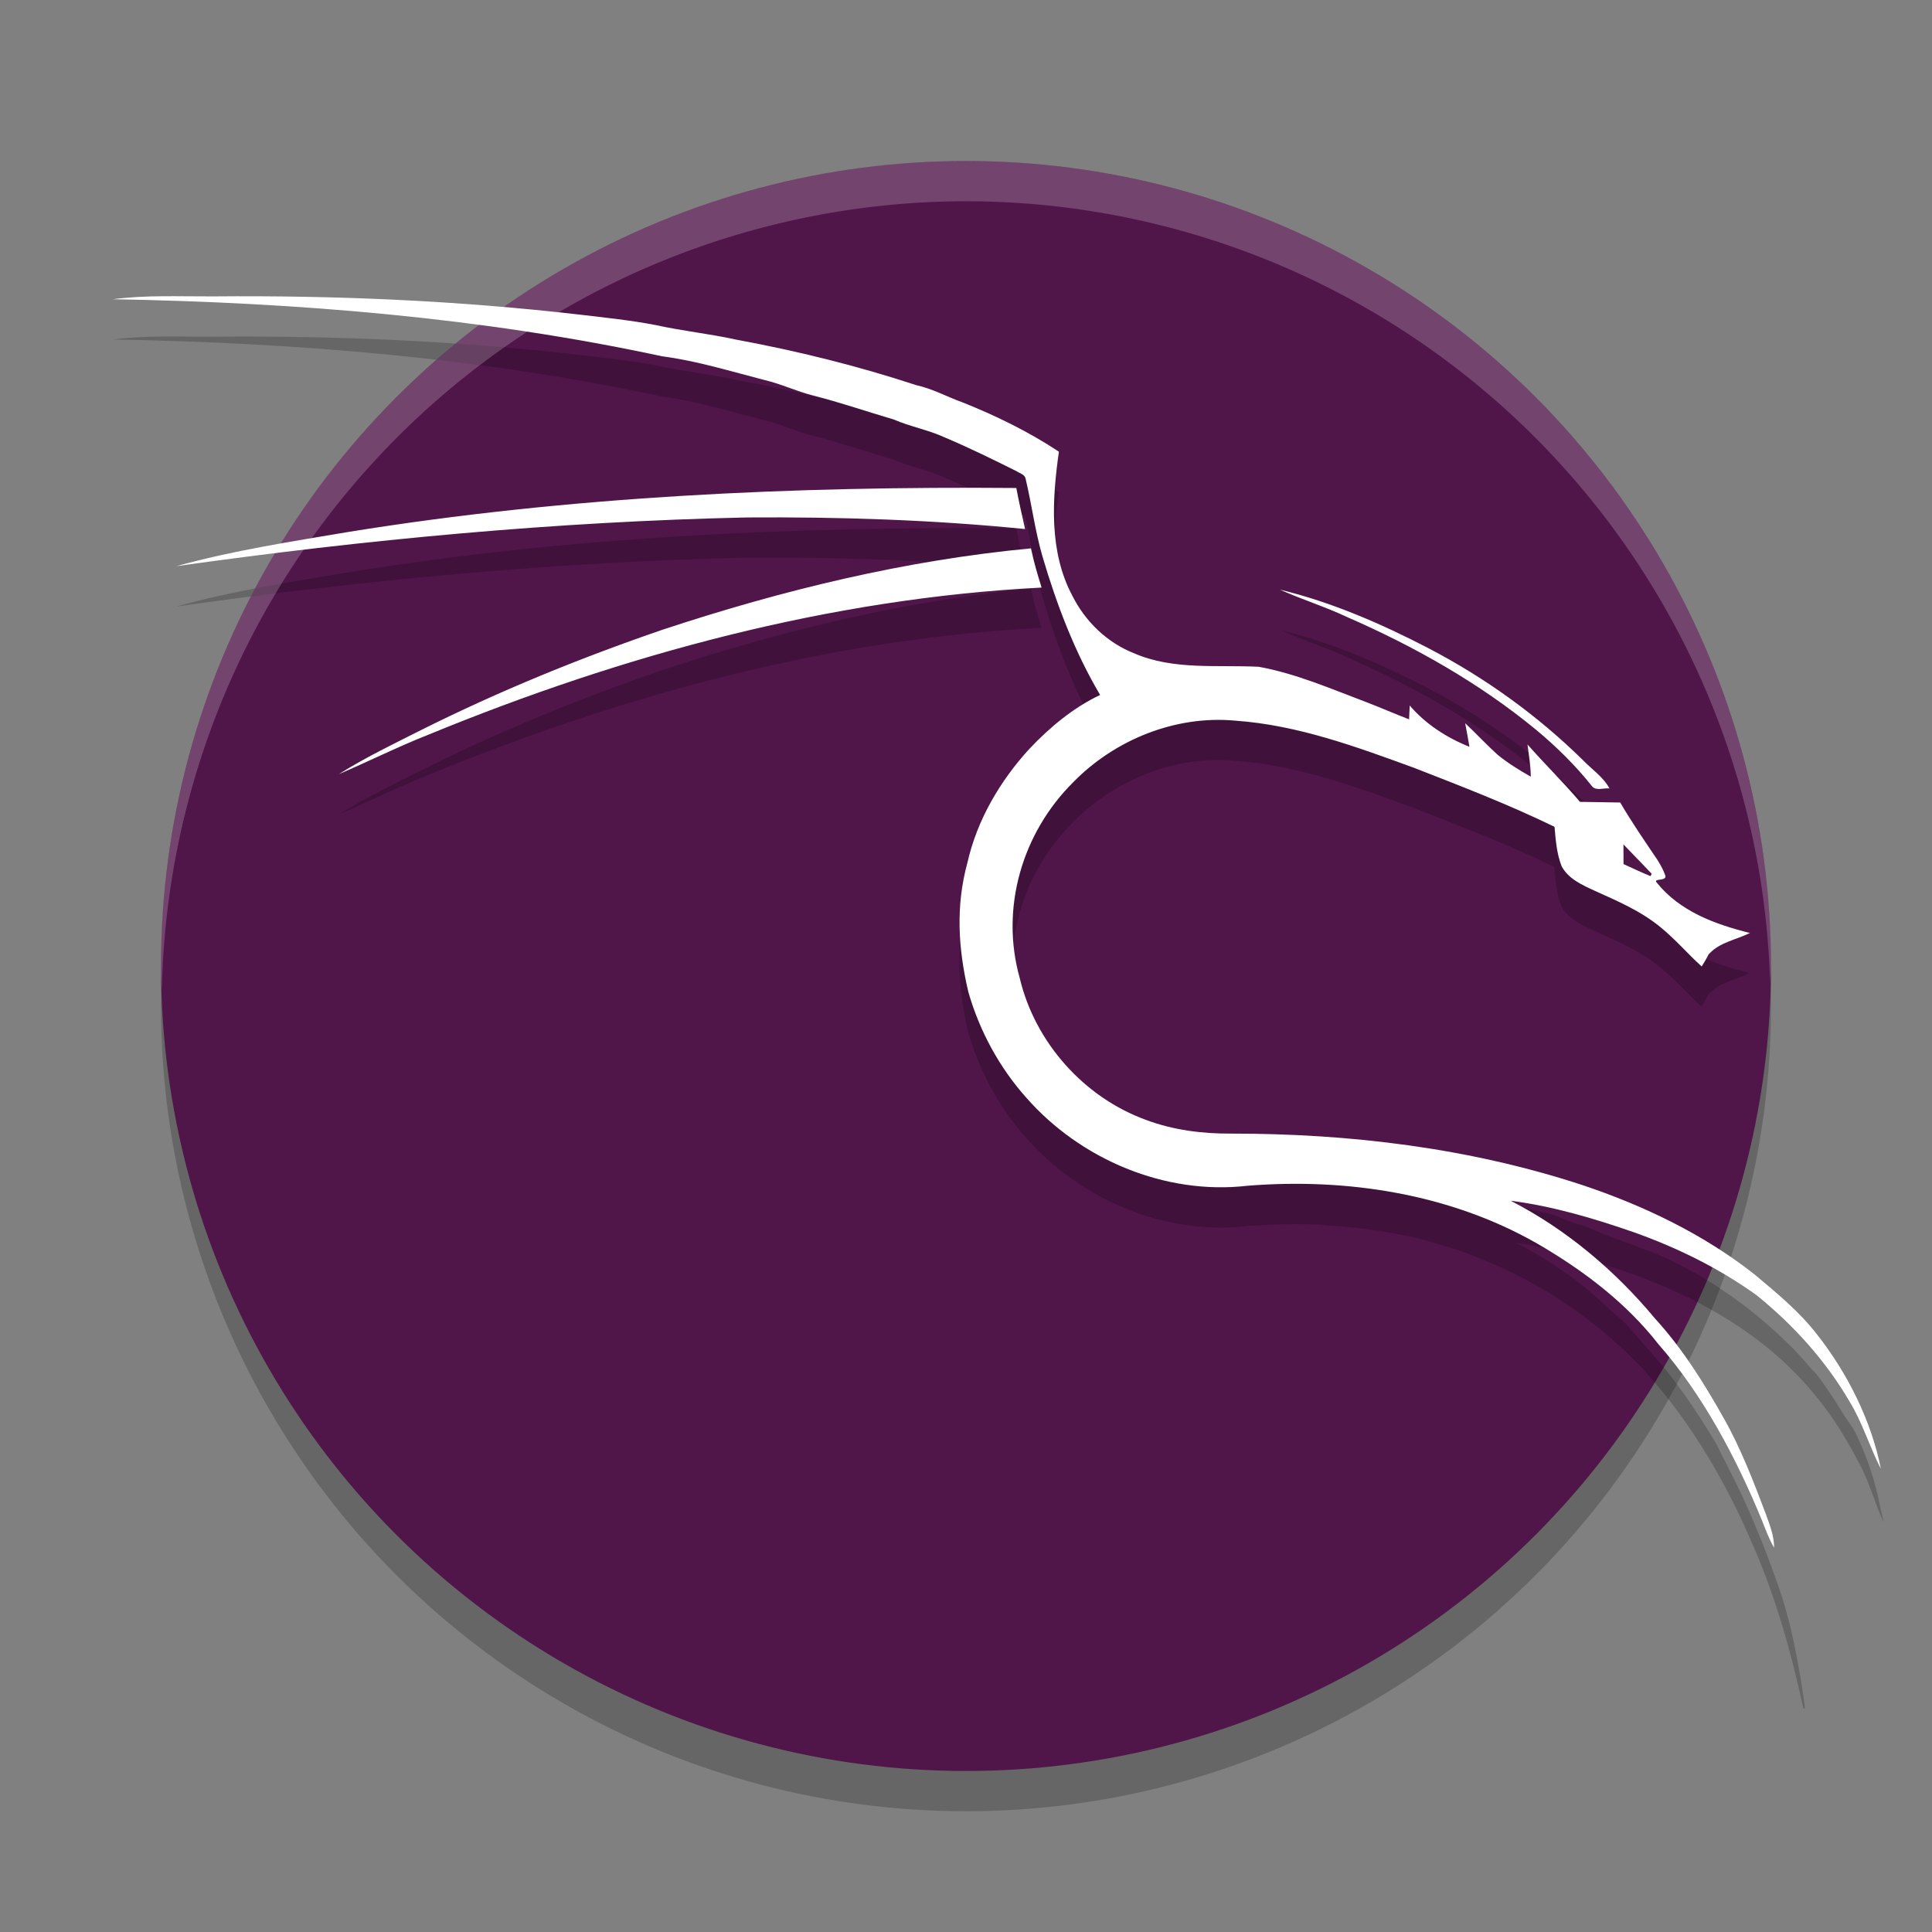 <svg xmlns="http://www.w3.org/2000/svg" width="24" height="24" version="1.1">
 <rect width="100%" height="100%" fill="#808080" stroke="none"/>
 <circle style="opacity:0.2" cx="12" cy="12.5" r="10"/>
 <circle style="fill:#50164a" cx="12" cy="12" r="10"/>
 <path style="opacity:0.2" d="m 2.021,4.18 c -0.208,0.002 -0.414,0.011 -0.621,0.037 2.289,0.041 4.583,0.227 6.824,0.709 0.433,0.057 0.851,0.188 1.273,0.295 0.204,0.048 0.395,0.139 0.598,0.191 0.339,0.086 0.67,0.2 1.006,0.299 0.205,0.089 0.427,0.128 0.631,0.221 0.305,0.13 0.603,0.276 0.898,0.424 0.038,0.026 0.099,0.037 0.109,0.09 0.077,0.322 0.117,0.653 0.211,0.971 0.176,0.595 0.398,1.181 0.715,1.717 -0.337,0.161 -0.628,0.404 -0.883,0.674 -0.363,0.399 -0.645,0.879 -0.766,1.408 -0.147,0.541 -0.116,1.066 0.012,1.607 0.138,0.485 0.385,0.938 0.721,1.314 0.674,0.768 1.724,1.212 2.746,1.094 0.292,-0.023 0.587,-0.029 0.881,-0.018 0.36,0.025 0.722,0.061 1.078,0.135 0.191,0.039 0.378,0.095 0.564,0.152 0.147,0.048 0.293,0.098 0.434,0.162 0.709,0.285 1.349,0.728 1.887,1.27 0.584,0.612 1.052,1.381 1.389,2.156 0.31,0.68 0.516,1.404 0.674,2.133 h 0.021 c -0.071,-0.514 -0.161,-1.028 -0.332,-1.52 -0.173,-0.492 -0.378,-1.003 -0.625,-1.475 -0.018,-0.035 -0.034,-0.074 -0.053,-0.107 -0.003,-0.005 -0.007,-0.01 -0.01,-0.016 -0.034,-0.062 -0.059,-0.132 -0.096,-0.191 -0.247,-0.407 -0.514,-0.804 -0.836,-1.156 -0.121,-0.13 -0.225,-0.276 -0.361,-0.391 -0.117,-0.099 -0.227,-0.207 -0.344,-0.307 -0.284,-0.242 -0.601,-0.445 -0.93,-0.619 0.351,0.049 0.69,0.159 1.031,0.252 1.009,0.304 2,0.804 2.676,1.635 0.225,0.266 0.405,0.568 0.566,0.877 0.112,0.211 0.188,0.489 0.289,0.705 -0.005,-0.053 -0.026,-0.108 -0.035,-0.162 -6.4e-4,-0.001 -0.001,-0.003 -0.002,-0.004 -9.17e-4,-0.005 -0.003,-0.01 -0.004,-0.016 -0.058,-0.321 -0.171,-0.648 -0.309,-0.93 -0.046,-0.087 -0.109,-0.163 -0.16,-0.246 -0.053,-0.09 -0.109,-0.177 -0.168,-0.262 -0.05,-0.07 -0.095,-0.142 -0.148,-0.209 -0.022,-0.029 -0.051,-0.051 -0.074,-0.078 -0.096,-0.114 -0.193,-0.226 -0.303,-0.326 -0.433,-0.424 -0.935,-0.779 -1.48,-1.039 -0.25,-0.112 -0.511,-0.198 -0.768,-0.295 -0.099,-0.037 -0.193,-0.088 -0.293,-0.121 -0.029,-0.009 -0.059,-0.014 -0.088,-0.023 -0.099,-0.035 -0.194,-0.08 -0.293,-0.113 -0.195,-0.045 -0.392,-0.087 -0.588,-0.131 -0.074,-0.017 -0.147,-0.035 -0.221,-0.051 -0.101,-0.022 -0.202,-0.046 -0.303,-0.066 -0.117,-0.023 -0.236,-0.032 -0.354,-0.051 -0.184,-0.03 -0.368,-0.059 -0.553,-0.082 -0.09,-0.01 -0.179,-0.019 -0.27,-0.027 -0.564,-0.058 -1.13,-0.094 -1.695,-0.094 -0.356,0.002 -0.716,-0.043 -1.051,-0.168 -0.774,-0.278 -1.385,-0.962 -1.574,-1.762 -0.245,-0.869 0.027,-1.804 0.666,-2.438 0.519,-0.53 1.276,-0.834 2.02,-0.762 0.768,0.055 1.498,0.323 2.215,0.586 0.587,0.229 1.176,0.455 1.742,0.732 0.015,0.164 0.028,0.331 0.088,0.486 0.081,0.158 0.254,0.235 0.408,0.307 0.293,0.131 0.569,0.248 0.818,0.451 0.184,0.149 0.338,0.332 0.514,0.49 0.059,-0.094 0.069,-0.118 0.086,-0.15 0.009,-0.009 0.001,-5.3e-5 0.014,-0.014 0.133,-0.139 0.331,-0.167 0.5,-0.252 -0.44,-0.11 -0.872,-0.269 -1.16,-0.629 -0.046,-0.056 0.145,-0.006 0.105,-0.094 -0.028,-0.074 -0.054,-0.117 -0.092,-0.182 -0.16,-0.236 -0.322,-0.47 -0.465,-0.717 -0.167,-0.003 -0.334,-0.005 -0.5,-0.008 -0.209,-0.246 -0.439,-0.471 -0.652,-0.713 0.018,0.133 0.041,0.266 0.041,0.4 -0.143,-0.082 -0.283,-0.167 -0.41,-0.271 -0.139,-0.126 -0.268,-0.264 -0.404,-0.393 0.018,0.097 0.037,0.195 0.053,0.293 C 17.973,9.665 17.709,9.496 17.512,9.264 c -0.003,0.057 -0.005,0.114 -0.008,0.172 C 17.328,9.369 17.156,9.293 16.98,9.225 16.539,9.059 16.103,8.868 15.637,8.784 15.123,8.758 14.578,8.827 14.092,8.617 13.756,8.487 13.483,8.223 13.322,7.903 13.029,7.356 13.07,6.705 13.154,6.112 12.781,5.864 12.376,5.666 11.961,5.5 11.767,5.431 11.586,5.329 11.383,5.285 10.651,5.044 9.902,4.859 9.145,4.719 8.816,4.646 8.479,4.612 8.15,4.539 7.836,4.479 7.517,4.447 7.199,4.409 5.689,4.234 4.167,4.169 2.646,4.182 c -0.208,0.002 -0.417,-0.004 -0.625,-0.002 z M 12.625,6.563 C 9.853,6.539 7.073,6.665 4.334,7.108 3.616,7.228 2.893,7.339 2.191,7.534 4.539,7.204 6.905,6.98 9.275,6.928 10.43,6.92 11.585,6.957 12.734,7.073 12.696,6.903 12.657,6.734 12.625,6.563 Z m 0.182,0.75 C 11.247,7.459 9.717,7.831 8.232,8.323 7.206,8.675 6.199,9.085 5.229,9.571 4.884,9.744 4.536,9.912 4.209,10.117 4.578,9.959 4.937,9.779 5.311,9.631 7.738,8.633 10.31,7.934 12.939,7.799 12.889,7.638 12.841,7.478 12.807,7.313 Z m 3.092,0.512 c 0.275,0.124 0.564,0.213 0.838,0.342 0.835,0.365 1.638,0.818 2.344,1.398 0.255,0.212 0.493,0.446 0.699,0.705 0.054,0.059 0.145,0.015 0.215,0.025 C 19.916,10.15 19.772,10.056 19.66,9.94 19.097,9.387 18.449,8.921 17.75,8.555 17.161,8.249 16.545,7.981 15.898,7.825 Z"/>
 <path style="opacity:0.2;fill:#ffffff" d="M 12,2 A 10,10 0 0 0 2,12 a 10,10 0 0 0 0.011,0.291 10,10 0 0 1 9.989,-9.791 10,10 0 0 1 9.989,9.709 10,10 0 0 0 0.011,-0.209 10,10 0 0 0 -10,-10 z"/>
 <path style="fill:#ffffff" d="M 2.021 3.68 C 1.813 3.681 1.607 3.691 1.4 3.717 C 3.689 3.758 5.983 3.944 8.225 4.426 C 8.657 4.482 9.076 4.613 9.498 4.721 C 9.702 4.769 9.893 4.86 10.096 4.912 C 10.435 4.998 10.766 5.112 11.102 5.211 C 11.307 5.3 11.529 5.339 11.732 5.432 C 12.037 5.561 12.335 5.707 12.631 5.855 C 12.669 5.881 12.729 5.893 12.74 5.945 C 12.817 6.267 12.858 6.598 12.951 6.916 C 13.127 7.511 13.349 8.097 13.666 8.633 C 13.329 8.793 13.038 9.037 12.783 9.307 C 12.42 9.706 12.138 10.186 12.018 10.715 C 11.87 11.256 11.902 11.781 12.029 12.322 C 12.168 12.807 12.414 13.261 12.75 13.637 C 13.424 14.404 14.474 14.848 15.496 14.73 C 16.728 14.631 18.011 14.828 19.094 15.447 C 19.662 15.776 20.198 16.18 20.604 16.701 C 21.155 17.328 21.57 18.115 21.887 18.885 C 21.933 19.001 21.975 19.119 22.039 19.227 C 22.039 19.082 21.986 18.947 21.938 18.814 C 21.79 18.421 21.622 17.984 21.414 17.619 C 21.168 17.181 20.899 16.751 20.559 16.379 C 20.062 15.782 19.458 15.272 18.766 14.916 C 19.293 14.984 19.807 15.137 20.309 15.312 C 20.845 15.504 21.361 15.758 21.824 16.092 C 22.281 16.462 22.682 16.905 22.979 17.416 C 23.132 17.663 23.231 17.989 23.365 18.246 C 23.247 17.651 22.948 17.053 22.574 16.58 C 22.353 16.293 22.074 16.065 21.799 15.834 C 21.163 15.332 20.421 14.977 19.656 14.721 C 18.252 14.26 16.767 14.081 15.293 14.082 C 14.937 14.084 14.577 14.039 14.242 13.914 C 13.469 13.636 12.858 12.952 12.668 12.152 C 12.423 11.284 12.695 10.348 13.334 9.715 C 13.853 9.185 14.61 8.881 15.354 8.953 C 16.121 9.008 16.851 9.277 17.568 9.539 C 18.155 9.768 18.744 9.995 19.311 10.271 C 19.325 10.435 19.338 10.603 19.398 10.758 C 19.479 10.916 19.653 10.993 19.807 11.064 C 20.099 11.196 20.376 11.313 20.625 11.516 C 20.809 11.664 20.963 11.847 21.139 12.006 C 21.198 11.911 21.208 11.888 21.225 11.855 C 21.234 11.846 21.226 11.855 21.238 11.842 C 21.371 11.703 21.569 11.674 21.738 11.59 C 21.298 11.48 20.867 11.321 20.578 10.961 C 20.533 10.905 20.723 10.955 20.684 10.867 C 20.656 10.793 20.63 10.75 20.592 10.686 C 20.432 10.449 20.27 10.215 20.127 9.969 C 19.96 9.966 19.793 9.964 19.627 9.961 C 19.418 9.715 19.188 9.49 18.975 9.248 C 18.992 9.381 19.015 9.514 19.016 9.648 C 18.873 9.567 18.733 9.481 18.605 9.377 C 18.466 9.251 18.338 9.113 18.201 8.984 C 18.219 9.082 18.238 9.18 18.254 9.277 C 17.973 9.165 17.709 8.995 17.512 8.764 C 17.509 8.821 17.506 8.878 17.504 8.936 C 17.328 8.868 17.156 8.793 16.98 8.725 C 16.539 8.559 16.103 8.368 15.637 8.283 C 15.123 8.257 14.578 8.327 14.092 8.117 C 13.756 7.986 13.483 7.723 13.322 7.402 C 13.029 6.855 13.07 6.205 13.154 5.611 C 12.781 5.364 12.376 5.166 11.961 5 C 11.767 4.931 11.586 4.829 11.383 4.785 C 10.651 4.544 9.902 4.359 9.145 4.219 C 8.816 4.146 8.479 4.112 8.15 4.039 C 7.836 3.978 7.517 3.946 7.199 3.908 C 5.689 3.734 4.167 3.668 2.646 3.682 C 2.439 3.683 2.229 3.678 2.021 3.68 z M 12.625 6.062 C 9.853 6.039 7.073 6.165 4.334 6.607 C 3.616 6.728 2.893 6.839 2.191 7.033 C 4.539 6.703 6.905 6.48 9.275 6.428 C 10.43 6.42 11.585 6.457 12.734 6.572 C 12.696 6.403 12.657 6.233 12.625 6.062 z M 12.807 6.812 C 11.247 6.959 9.717 7.331 8.232 7.822 C 7.206 8.174 6.199 8.585 5.229 9.07 C 4.884 9.244 4.536 9.411 4.209 9.617 C 4.578 9.459 4.937 9.279 5.311 9.131 C 7.738 8.133 10.31 7.433 12.939 7.299 C 12.889 7.138 12.841 6.977 12.807 6.812 z M 15.898 7.324 C 16.174 7.448 16.463 7.537 16.736 7.666 C 17.572 8.031 18.375 8.484 19.08 9.064 C 19.335 9.276 19.573 9.51 19.779 9.77 C 19.834 9.829 19.924 9.784 19.994 9.795 C 19.916 9.65 19.772 9.556 19.66 9.439 C 19.097 8.886 18.449 8.42 17.75 8.055 C 17.161 7.749 16.545 7.481 15.898 7.324 z"/>
 <path style="fill:#50164a" d="m 20.167,10.489 c 0.376,0.392 -0.011,-0.014 0.344,0.358 0.01,0.01 0.007,0.003 -0.007,0.037 -0.114,-0.046 -0.225,-0.1 -0.336,-0.15 -8e-4,-0.082 -0.001,-0.163 -0.001,-0.245 z"/>
</svg>
